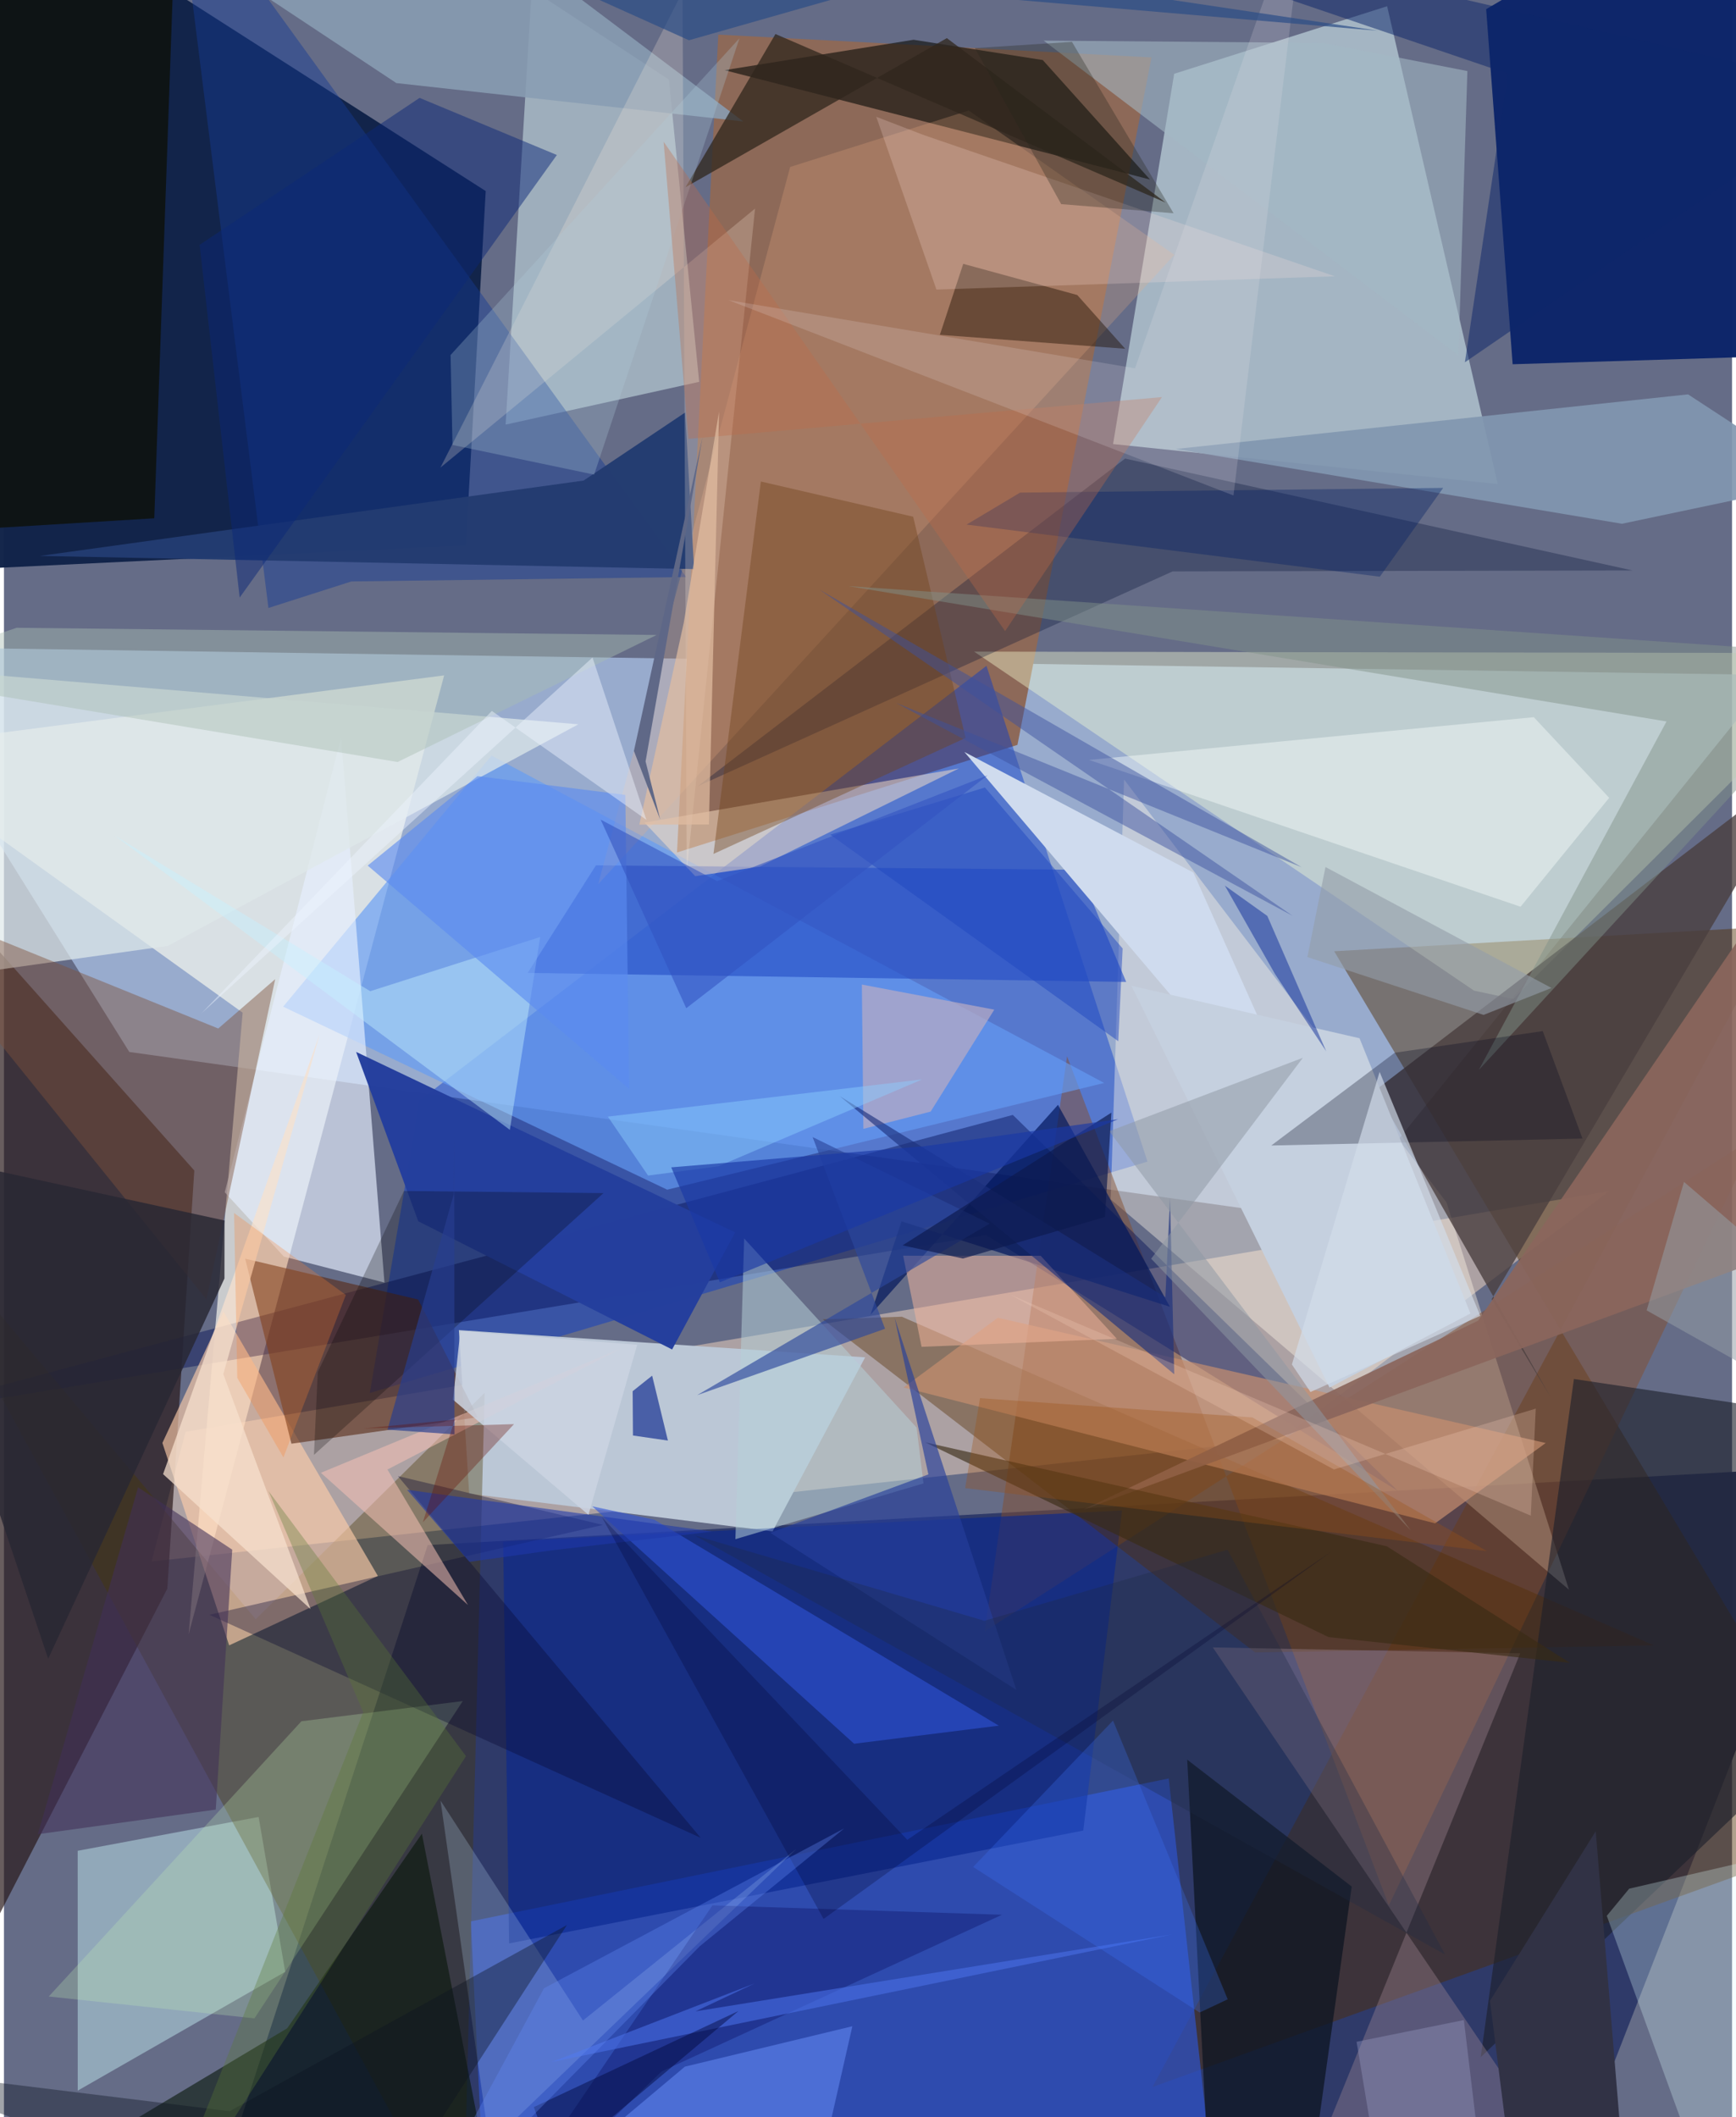 <svg xmlns="http://www.w3.org/2000/svg" width="228" height="278" viewBox="0 0 836 1024"><path fill="#656c87" d="M0 0h836v1024H0z"/><path fill="#b7d0f5" fill-opacity=".631" d="M60.64 508.798l582.183 81.718 212.995-264.058-917.602-13.693z"/><path fill="#2e3968" fill-opacity=".969" d="M114.581 1025.129l630.367 59.558 146.66-375.899-686.605 38.52z"/><path fill="#112349" fill-opacity=".98" d="M-54.45 277.124l277.905-13.38 9.605-171.34L3.95-54.116z"/><path fill="#8d6958" fill-opacity=".992" d="M490.3 360.27l64.863-332.498-209.585-11.028-19.97 395.573z"/><path fill="#def9fa" fill-opacity=".518" d="M566.118 35.689l103.02-32.673 53.493 231.078-186.07-19.316z"/><path fill="#cbb9b0" fill-opacity=".694" d="M618.129 696.08l-546.76 59.17 16.52-62.744 688.715-116.418z"/><path fill="#0037cd" fill-opacity=".431" d="M176.976 673.754l376.228-111.926-77.887-239.799-274.265 210.207z"/><path fill="#f9f9ee" fill-opacity=".675" d="M89.337 790.474l123.62-463.816L-62 362.27l177.473 127.529z"/><path fill="#291a1b" fill-opacity=".706" d="M-62 393.142L92.084 566.129l-13.052 202.22-134.538 261.02z"/><path fill="#0e2669" fill-opacity=".988" d="M830.203-62L898 170.991l-168.142 5.184L717.05 4.44z"/><path fill="#502b00" fill-opacity=".447" d="M898 885.687l-342.383 123.748 302.648-561.472-214.744 12.12z"/><path fill="#2e54cd" fill-opacity=".686" d="M583.437 1041.158l-19.945-180.984-337.638 69.123 7.052 146.063z"/><path fill="#fff7ea" fill-opacity=".404" d="M535.396 580.066L757.1 768.875l-59.237-187.32-155.988-204.533z"/><path fill="#cde4e8" fill-opacity=".553" d="M255.302-5.1l-12.61 210.47 93.636-20.695-14.649-146.161z"/><path fill="#854e2c" fill-opacity=".482" d="M514.301 510.878l-39.81 278.14 373.57-239.797-178.108 372.39z"/><path fill="#f9ffd5" fill-opacity=".4" d="M730.133 483.186l-18.955-4.057L469.34 315.166l428.661.728z"/><path fill="#bbc7d6" d="M220.081 643.323l196.537 13.166-44.787 84.173-146.78-18.229z"/><path fill="#030e56" fill-opacity=".439" d="M475.129 597.348L-62 686.31l550.066-147.06 186.336 181.922z"/><path fill="#b0d2db" fill-opacity=".592" d="M136.068 953.69l-100.38 57.481-.024-116.008 87.539-16.361z"/><path fill="#473901" fill-opacity=".365" d="M-62 564.184L222.048 1086l10.48-412.334-110.733 109.51z"/><path fill="#649cf4" fill-opacity=".655" d="M532.254 523.787L235.89 365.468 135.055 486.891l185.792 88.517z"/><path fill="#11110c" fill-opacity=".639" d="M348.581 33.939l91.462-14.703 62.514 9.813 51.849 57.77z"/><path fill="#e7f0fe" fill-opacity=".655" d="M106.816 576.653l56.286-219.888 20.97 263.585-48.652-12.57z"/><path fill="#ffceaa" fill-opacity=".631" d="M76.646 697.897l32.3 97.917 71.946-33.57-74.695-127.894z"/><path fill="#562713" fill-opacity=".592" d="M139.065 698.27l-22.374-89.5 83.693 19.762 28.846 56.94z"/><path fill="#09278f" fill-opacity=".624" d="M244.39 939.963l-2.9-194.32 299.42-15.082-18.77 154.808z"/><path fill="#153994" fill-opacity=".455" d="M330.004 279.1L83.301-62l44.642 356.056 40.12-12.83z"/><path fill="#0e1414" fill-opacity=".965" d="M-62 258.893l30.778-268.99L81.572-1.041 72.72 250.675z"/><path fill="#522d00" fill-opacity=".392" d="M605.27 799.223L396.115 638.121l38.276-1.26 363.84 158.969z"/><path fill="#4a3f3e" fill-opacity=".788" d="M748.1 675.528l-28.395-47.132 155.297-262.92-211.363 161.71z"/><path fill="#264ec7" fill-opacity=".639" d="M542.91 474.92l-22.88-54.239-233.655-2.138-33.022 52.03z"/><path fill="#c58e6e" fill-opacity=".698" d="M480.778 637.348l265.085 60.587-53.51 38.857-257.097-65.724z"/><path fill="#071609" fill-opacity=".596" d="M-5.453 1066.311l142.455-85.291 65.19-94.137L241.01 1086z"/><path fill="#1c202b" fill-opacity=".616" d="M759.501 666.974l-45.08 327.994L898 820.264 877.595 684.58z"/><path fill="#dfe9ea" fill-opacity=".722" d="M277.88 350.32L-1.984 326.747l-4.43 142.78 85.7-12.035z"/><path fill="#edad83" fill-opacity=".243" d="M466.728 53.454l99.46 69.806-278.734 304.415 92.883-346.92z"/><path fill="#000f34" fill-opacity=".306" d="M565.366 276.359l-229.74 103.93 206.75-158.492 245.519 54.121z"/><path fill="#a28a95" fill-opacity=".365" d="M584.791 796.787l148.727 2.86L616.915 1086l156.153-11.93z"/><path fill="#0d1521" fill-opacity=".741" d="M572.432 851.095l11.062 214.462L627.726 1086l24.28-173.535z"/><path fill="#cfdbee" d="M612.224 504.248l-7.056 25.012-140.534-165.55 110.782 58.316z"/><path fill="#8297b0" fill-opacity=".918" d="M782.74 253.325l96.59-20.33-64.61-42.25-247.897 26.42z"/><path fill="#c3eeb3" fill-opacity=".263" d="M221.977 822.742l-78.074 9.77-122.237 133.13 99.519 10.565z"/><path fill="#dfffff" fill-opacity=".275" d="M775.41 926.622l10.84-13.139 90.856-21.04L833.314 1086z"/><path fill="#7d513c" fill-opacity=".447" d="M97.955 628.463L-62 430.275l165.669 67.177 27.553-23.869z"/><path fill="#899db3" fill-opacity=".878" d="M189.806 40.172l167.857 18.574L197.26-62 72.978-37.241z"/><path fill="#c5d0df" d="M545.427 476.758l110.364 25.407 53.65 133.114-68.162 35.836z"/><path fill="#01165b" fill-opacity=".69" d="M419.224 635.899l14.996-45.178 129.834 41.31-54.146-97.657z"/><path fill="#ffe4c8" fill-opacity=".486" d="M334.429 423.777l31.18-4.625 96.366-47.487-152.108 26.195z"/><path fill="#070830" fill-opacity=".357" d="M337.06 888.887L99.382 781.02l190.358-43.46-99.174-23.637z"/><path fill="#233c71" fill-opacity=".976" d="M329.538 199.518l-49.11 32.907-263.033 36.457 316.484 6.37z"/><path fill="#1e0e02" fill-opacity=".439" d="M464.072 127.612l55.163 15.08 23.182 25.988-89.646-6.74z"/><path fill="#71421a" fill-opacity=".412" d="M343.242 413.023l22.926-180.129 73.684 17.027 25.345 106.994z"/><path fill="#243f9d" fill-opacity=".98" d="M200.426 590.688l-30.054-81.909 183.38 87.298-30.519 56.616z"/><path fill="#403058" fill-opacity=".576" d="M64.887 719.356l45.547 30.163-7.968 125.716-86.067 11.911z"/><path fill="#3054d6" fill-opacity=".592" d="M284.598 728.547l126.675 114.837 70.006-8.748-166.601-99.598z"/><path fill="#2f261d" fill-opacity=".745" d="M456.14 18.44L329.702 90.58l43.53-74.123 188.699 81.499z"/><path fill="#f2b49b" fill-opacity=".522" d="M501.55 607.396l36.844 40.13-94.476 3.89-8.919-44.09z"/><path fill="#fff0dd" fill-opacity=".227" d="M328.276-3.985l2.025 425.548 33.055-320.677-152.204 125.275z"/><path fill="#8b665c" fill-opacity=".922" d="M522.25 730.18l190.928-91.432L898 368.378v223.524z"/><path fill="#b7d4ee" fill-opacity=".247" d="M280.106 977.255l103.34-83.095-148.577 142.89-23.654-166.13z"/><path fill="#f7fffc" fill-opacity=".424" d="M776.568 385.882l-36.466-39.004-215.214 20.66 208.798 71.02z"/><path fill="#809189" fill-opacity=".475" d="M408.39 283.478l395.911 65.469-90.855 168.611L898 316.907z"/><path fill="#3c509e" fill-opacity=".475" d="M623.44 442.961L394.508 285.178l233.316 134.28-196.266-79.5z"/><path fill="#baacc3" fill-opacity=".698" d="M415.767 545.985l32.54-8.345 30.792-49.314-64.066-12.13z"/><path fill="#00061c" fill-opacity=".29" d="M763.649 550.677l-19.222-51.962-71.62 10.46-59.718 44.868z"/><path fill="#b6d1d8" fill-opacity=".529" d="M444.848 717.48l-3.348-27.038-83.418-91.45-4.221 145.446z"/><path fill="#282733" fill-opacity=".827" d="M-62 553.536L21.39 802.3l85.278-183.936.044-28.045z"/><path fill="#a3b8c5" fill-opacity=".576" d="M503 19.638l135.235 1.114 69.737 13.617-4.343 137.594z"/><path fill="#c6f1ff" fill-opacity=".431" d="M244.74 546.467L53.653 404.2l123.536 75.21 82.232-26.224z"/><path fill="#f7c3b8" fill-opacity=".525" d="M185.51 710.756l113.328-58.67-145.509 60.247 71.156 63.95z"/><path fill="#0f2a8f" fill-opacity=".659" d="M304.144 672.88l.15 21.421 16.91 2.456-7.632-31.4z"/><path fill="#ffe3df" fill-opacity=".216" d="M451.108 140.051l-29.104-83.556 22.479 8.653L643.87 133.64z"/><path fill="#00024d" fill-opacity=".29" d="M318.153 1001.872L231.167 1086l111.586-164.45 140.087 4.545z"/><path fill="#6388f2" fill-opacity=".565" d="M410.436 980.02L386.347 1086h-159.83l102.89-86.437z"/><path fill="#0c2777" fill-opacity=".486" d="M201.066 47.341L94.652 118.427l19.376 170.605L267.476 74.965z"/><path fill="#001f66" fill-opacity=".361" d="M696.254 235.986l-30.638 42.944-199.95-25.2 25.934-15.483z"/><path fill="#2c479d" fill-opacity=".647" d="M335.365 674.778l141.505-82.931-85.666-41.885 35.044 92.712z"/><path fill-opacity=".247" d="M193.49 576.027l96.552 1.04-140.07 126.602 1.84-40.036z"/><path fill="#392b14" fill-opacity=".62" d="M640.784 791.802l-195.098-94.2 223.33 50.29 88.526 56.378z"/><path fill="#f6e1ce" fill-opacity=".733" d="M152.692 500.302l-46.576 164.29 42.205 113.675-71.345-65.288z"/><path fill="#1e46bf" fill-opacity=".478" d="M399.748 403.687l74.834-22.803 66.613 77.868-2.115 44.863z"/><path fill="#5a8bf0" fill-opacity=".62" d="M175.972 418.65L302.43 526.688l-1.83-142.212-71.525-9.086z"/><path fill="#aecedc" fill-opacity=".275" d="M216.988 215.2l68.518 14.351 70.325-211.065-139.774 153.22z"/><path fill="#bf6c49" fill-opacity=".341" d="M331.126 212.272l229.09-20.22-75.897 113.214-165.203-236.73z"/><path fill="#a8beb1" fill-opacity=".439" d="M190.433 368.56l125.32-61.45-309.629-3.474L-62 326.664z"/><path fill="#0c276a" fill-opacity=".51" d="M706.76 175.218l20.831-139.54L440.224-62 898 44.13z"/><path fill="#313245" d="M786.536 1086l-16.485-200.278-51.158 82.03L733.849 1086z"/><path fill="#001f93" fill-opacity=".451" d="M611.18 443.014l28.504 65.49-24.886-37.578-24.175-42.598z"/><path fill="#0b1421" fill-opacity=".384" d="M109.16 1021.114l163.2-90.065L172.066 1086-62 1000.048z"/><path fill="#486fe5" fill-opacity=".596" d="M565.325 935.567l-230.788 37.244 28.522-13.455-98.126 37.974z"/><path fill="#edebee" fill-opacity=".173" d="M594.81 239.642l-244.322-94.474 196.69 32.958L631.212-62z"/><path fill="#1c307c" fill-opacity=".635" d="M564.107 579.44l-2.254 47.954-157.523-97.237 161.82 134.534z"/><path fill="#e0bda1" fill-opacity=".722" d="M328.831 301.386l-21.454 97.484 33.665-.09 4.911-199.72z"/><path fill="#8e99a4" fill-opacity=".514" d="M680.555 740.175l-145.85-193.047 93.67-35.507-73.395 97.175z"/><path fill="#253f9b" fill-opacity=".647" d="M447.215 713.116l-76.486 28.248 119.024 75.978-58.866-179.953z"/><path fill="#1f2b43" fill-opacity=".318" d="M474.266 783.915L334.095 742.59l363.078 202.747-105.24-195.794z"/><path fill="#1e39aa" fill-opacity=".576" d="M264.92 749.857l-39.763 5.547-30.16-34.85 147.788 20.209z"/><path fill="#3e74fa" fill-opacity=".267" d="M468.862 902.982l67.676-70.814 55.48 134.826-13.597 6.394z"/><path fill="#d2dcea" fill-opacity=".671" d="M632.06 673.268l82.154-36.85-48.71-117.99-42.44 141.526z"/><path fill="#0d194f" fill-opacity=".678" d="M532.65 588.607l-68.697 20.1-29.235-6.376 101.023-64.177z"/><path fill="#f88032" fill-opacity=".275" d="M165.382 626.323l-54.054-39.649 1.534 79.73 22.337 38.512z"/><path fill="#9d5213" fill-opacity=".322" d="M472.186 676.235l131.776 9.323 113.484 64.669-252.452-30.473z"/><path fill="#edf5ff" fill-opacity=".455" d="M310.773 396.506l-74.758-52.656L95.623 490.052l189.106-172.043z"/><path fill="#959da6" fill-opacity=".533" d="M854.96 607.887l-42.219-36.242-18.048 62.135L898 691.907z"/><path fill="#cbd4e1" fill-opacity=".855" d="M220.788 643.736l85.55 6.685-23.569 82.253-65.527-55.688z"/><path fill="#5a7a35" fill-opacity=".333" d="M223.522 849.379l-95.499-128.16L173.81 828.12 71.949 1086z"/><path fill="#273e8f" fill-opacity=".671" d="M185.535 691.488l32.426 2.269-.124-145.92-.218 29.72z"/><path fill="#000739" fill-opacity=".455" d="M280.368 1086l-24.012-66.873 98.962-46.456-62.055 52.105z"/><path fill="#00022e" fill-opacity=".259" d="M642.342 750.33l-245.84 177.8-107.147-194.192 147.647 155.913z"/><path fill="#979ac3" fill-opacity=".384" d="M716.981 1066.632L670.708 1086l-16.35-98.465 51.91-10.502z"/><path fill="#8cceff" fill-opacity=".451" d="M345.57 564.099l98.635-42.026-152.065 17.991 19.46 28.514z"/><path fill="#949ea9" fill-opacity=".604" d="M748.653 477.853l-109.334-58.51-8.767 43.56 85.24 27.97z"/><path fill="#5f6887" fill-opacity=".996" d="M337.912 211.654L304.758 363.23l12.704 33.096-7.065-28.054z"/><path fill="#1938a6" fill-opacity=".647" d="M444.594 554.464L322.802 564.61l23.53 55.589 192.709-78.885z"/><path fill="#658cf8" fill-opacity=".322" d="M261.273 961.65L194.048 1086 336.62 941.32l69.875-56.992z"/><path fill="#2b4d86" fill-opacity=".694" d="M664.856 14.887L150.35-62l181.04 81.471 89.395-25.447z"/><path fill="#f6cebb" fill-opacity=".259" d="M643.397 710.723l-156.808-84.61 252.06 106.968 2.388-51.777z"/><path fill="#3254c2" fill-opacity=".58" d="M330.078 487.635l145.739-112.611-130.795 51.14-56.35-29.738z"/><path fill="#650d04" fill-opacity=".329" d="M202.66 736.261l15.397-49.65-44.17 4.277 72.858-2.076z"/><path fill="#24241b" fill-opacity=".31" d="M565.83 103.14l-54.376-4.412-41.75-75.46 46.958-3.026z"/></svg>